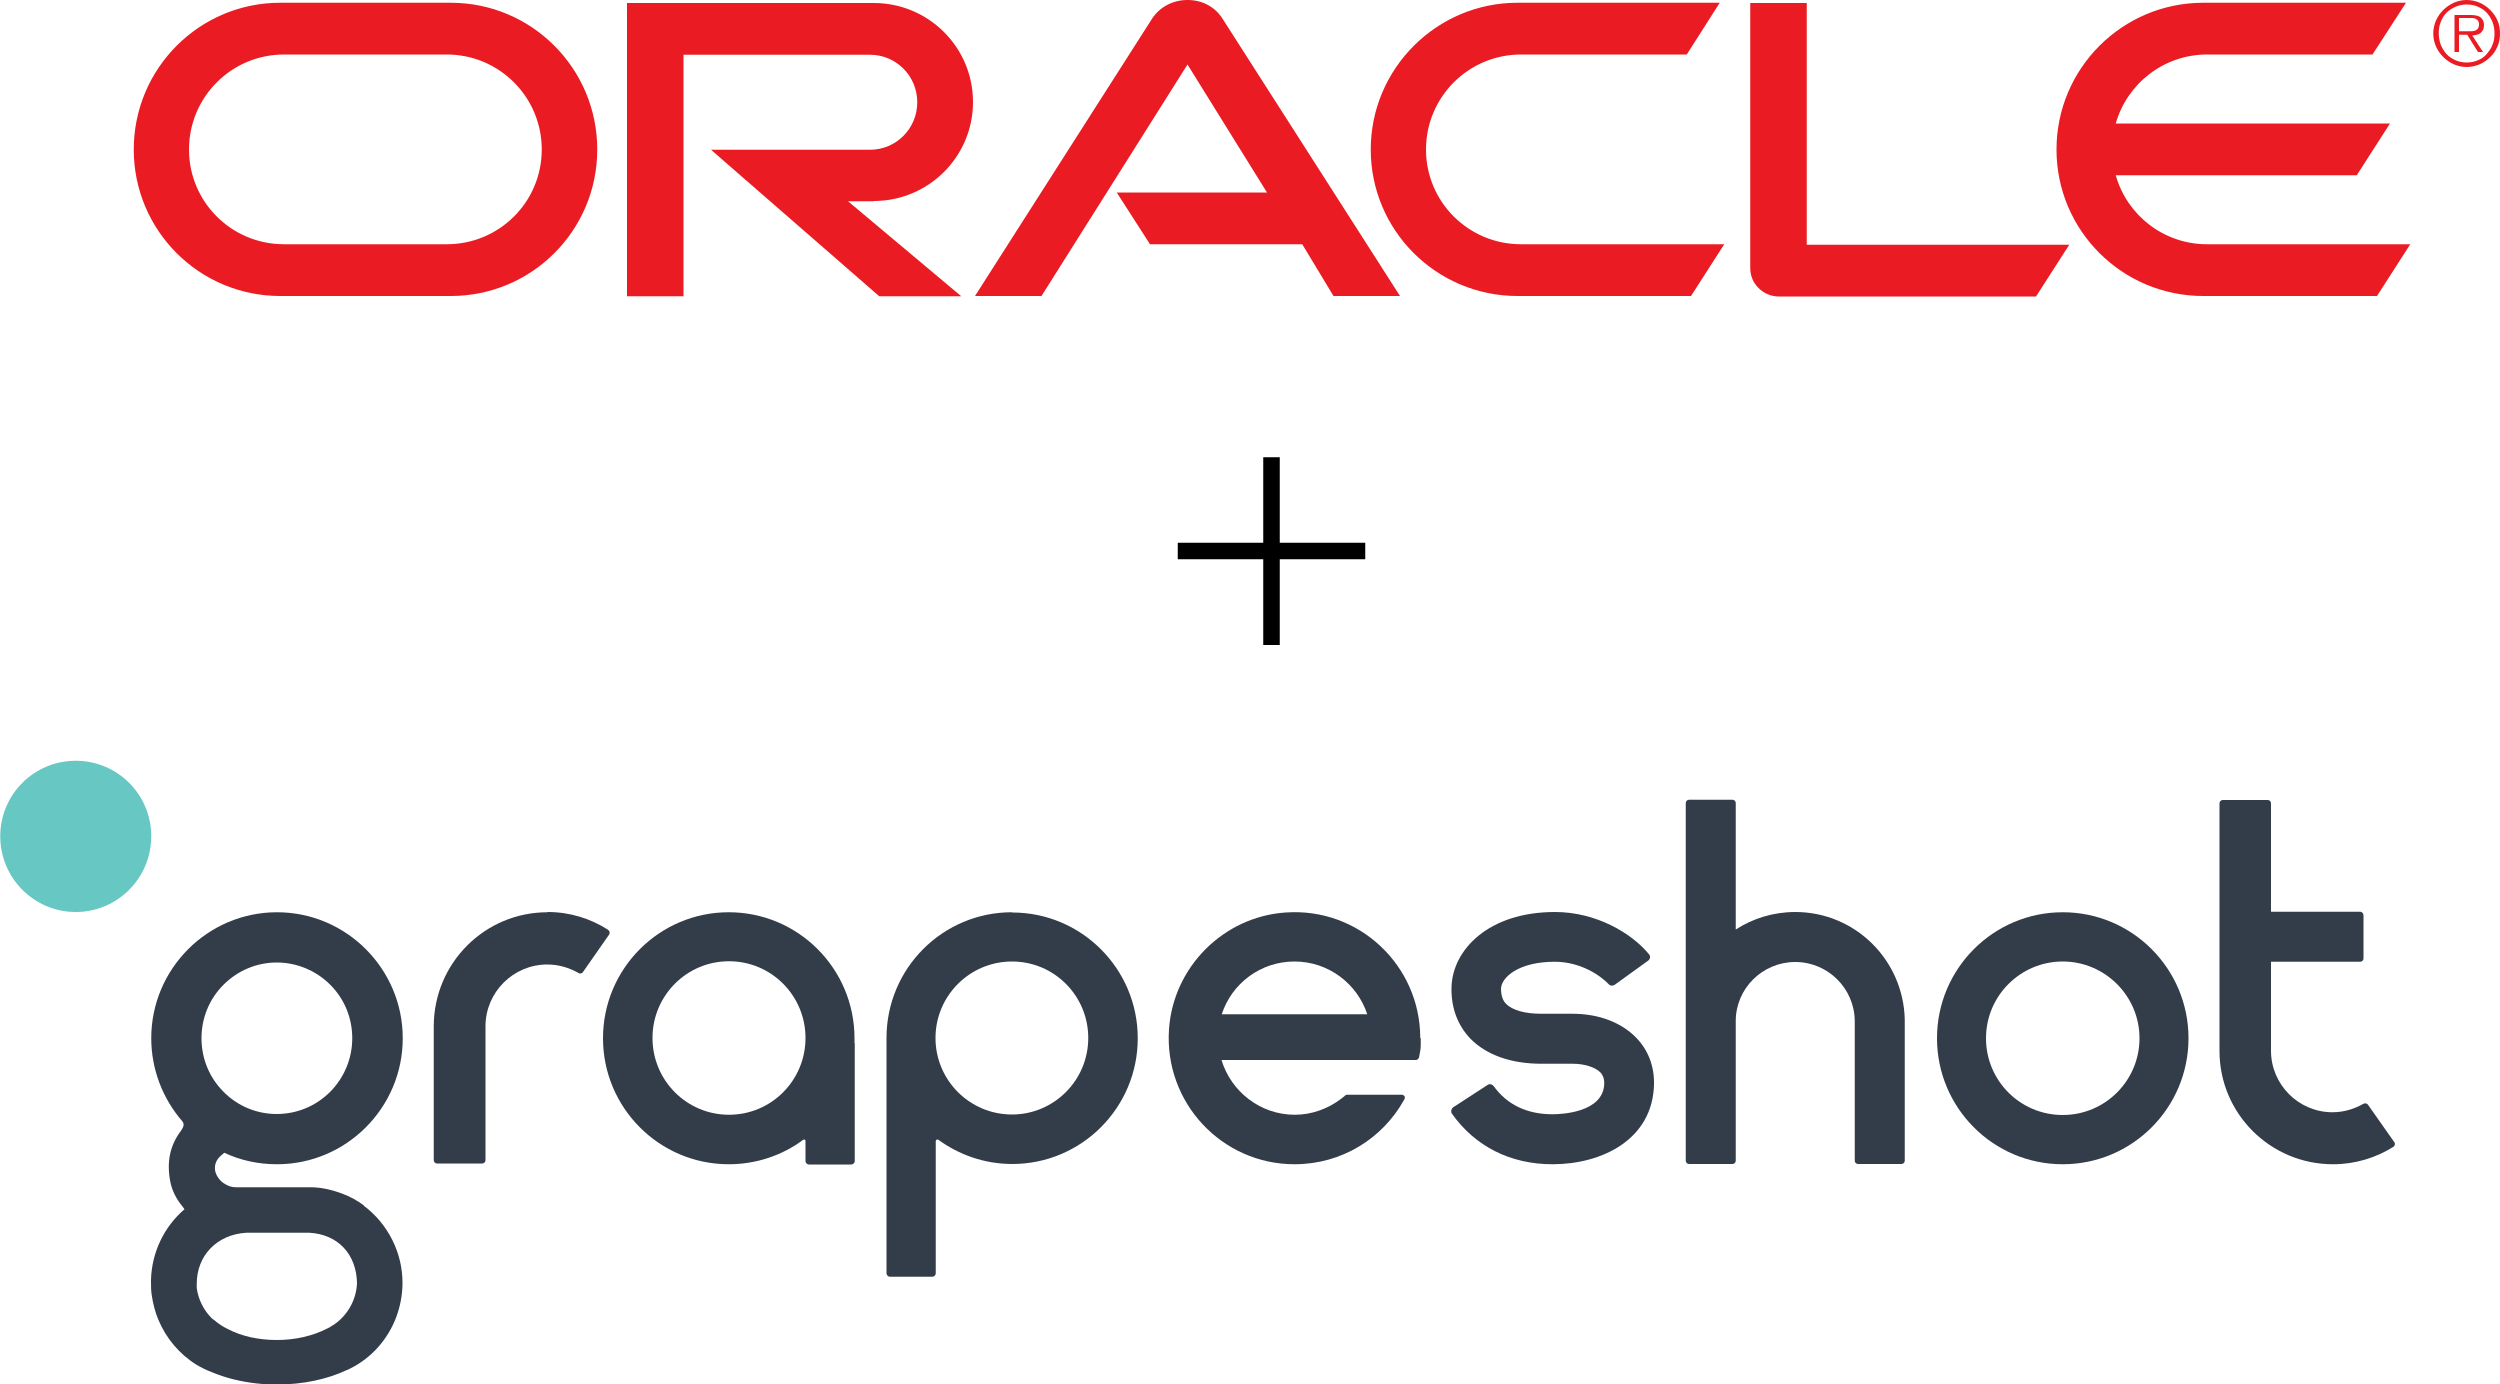 <?xml version="1.0" encoding="UTF-8"?> <svg xmlns="http://www.w3.org/2000/svg" id="Layer_1" width="100" height="55.38" viewBox="0 0 100 55.38"><defs><style>.cls-1{fill:#66c7c3;}.cls-2{fill:#ea1b22;}.cls-3{fill:#333d49;}</style></defs><path class="cls-2" d="m44.66,7.7h6.02l-3.18-5.12-5.84,9.26h-2.66L46.1.72c.31-.45.82-.72,1.4-.72s1.07.26,1.37.7l7.13,11.14h-2.66l-1.25-2.07h-6.09l-1.33-2.07h0Zm27.61,2.07V.12h-2.26v10.61c0,.29.11.57.33.79s.51.34.82.34h10.28l1.33-2.07h-10.51Zm-37.32-1.73c2.19,0,3.97-1.77,3.97-3.96S37.14.12,34.95.12h-9.87v11.73h2.26V2.19h7.46c1.05,0,1.89.85,1.89,1.9s-.84,1.9-1.89,1.9h-6.36s6.73,5.86,6.73,5.86h3.28l-4.53-3.8h1.03Zm-23.74,3.8c-3.24,0-5.86-2.62-5.86-5.86S7.97.11,11.21.11h6.82c3.24,0,5.86,2.63,5.86,5.87s-2.62,5.86-5.86,5.86h-6.82Zm6.66-2.07c2.1,0,3.8-1.69,3.8-3.79s-1.7-3.8-3.8-3.8h-6.51c-2.1,0-3.8,1.7-3.8,3.8s1.7,3.79,3.8,3.79h6.51Zm42.83,2.07c-3.24,0-5.87-2.62-5.87-5.86S57.47.11,60.7.11h8.09l-1.32,2.07h-6.63c-2.1,0-3.8,1.7-3.8,3.8s1.7,3.79,3.8,3.79h8.13l-1.33,2.07h-6.95Zm27.58-2.07c-1.73,0-3.2-1.16-3.65-2.76h9.64l1.33-2.07h-10.97c.45-1.59,1.92-2.76,3.65-2.76h6.62l1.34-2.07h-8.11c-3.24,0-5.87,2.63-5.87,5.87s2.63,5.86,5.87,5.86h6.95l1.33-2.07h-8.13Z"></path><path class="cls-2" d="m98.67,2.68c-.19,0-.36-.04-.52-.11-.16-.07-.3-.17-.42-.29s-.22-.26-.29-.42c-.07-.16-.11-.34-.11-.52s.04-.36.11-.52c.07-.16.17-.3.29-.42.12-.12.26-.21.42-.29.16-.07.34-.11.52-.11s.36.04.52.11c.16.07.3.17.42.29.12.12.22.26.29.42.07.16.1.33.1.52s-.03.36-.1.52c-.07.16-.16.3-.29.42-.12.12-.26.22-.42.29-.16.07-.34.11-.52.11Zm0-.18c.16,0,.31-.03.45-.09.14-.06.26-.14.35-.25s.18-.23.23-.37c.06-.14.08-.29.08-.46s-.03-.31-.08-.45c-.06-.14-.13-.26-.23-.37s-.22-.18-.35-.24-.29-.09-.45-.09-.31.03-.45.09c-.14.06-.26.14-.36.24s-.18.23-.23.37c-.06.14-.08.29-.08.45s.03.32.08.46c.06.14.13.26.23.37s.22.19.36.25c.14.06.29.09.45.09Zm.67-.42h-.22l-.43-.69h-.33v.69h-.18V.6h.65c.2,0,.34.04.41.11.08.07.12.17.12.29,0,.07-.01.14-.04.19-.02.05-.06.09-.1.13-.04.03-.09.06-.15.07-.06.02-.12.02-.18.03l.45.69Zm-.7-.83h.17c.06,0,.12,0,.17-.02.05-.01.1-.04.13-.08s.05-.09.05-.17c0-.06-.01-.11-.03-.14-.02-.03-.05-.06-.09-.08-.03-.02-.08-.03-.12-.04-.04,0-.09,0-.13,0h-.43v.53h.28Z"></path><path class="cls-3" d="m62.1,46.57c-1.69,0-3.1-.72-4.02-2.02-.06-.08-.03-.2.05-.26l1.37-.89c.08-.06.19-.03.25.05.54.74,1.33,1.12,2.35,1.12.34,0,2.04-.06,2.07-1.23,0-.24-.08-.36-.15-.44-.21-.21-.63-.35-1.11-.35h-1.25c-1.22,0-2.2-.35-2.84-1-.52-.54-.78-1.25-.76-2.06.04-1.5,1.48-3.01,4.14-3.01,1.65,0,3.07.85,3.76,1.69.07.08.05.2-.04.26l-1.33.96c-.07.05-.18.05-.24-.02-.33-.35-1.13-.9-2.16-.9-1.46,0-2.13.63-2.15,1.07,0,.4.15.56.2.61.25.26.76.4,1.41.4h1.25c1.04,0,1.94.34,2.54.95.49.5.74,1.16.72,1.89-.06,2.2-2.09,3.18-4.06,3.18"></path><path class="cls-3" d="m8.94,39.39c.57-.57,1.33-.89,2.13-.89s1.57.32,2.14.89.88,1.33.88,2.14-.32,1.57-.88,2.14c-.57.57-1.33.89-2.14.89s-1.57-.32-2.13-.89c-.57-.57-.88-1.33-.88-2.14,0-.81.31-1.57.88-2.14m-.44,13.36h-.01c-.34-.33-.56-.77-.62-1.23,0-.06,0-.12,0-.17,0-1.13.81-1.97,1.98-2.04.06,0,.11,0,.15,0h2.03c.11,0,.33,0,.34,0,1.14.06,1.89.85,1.91,2.02-.03.68-.39,1.31-.96,1.68h-.01c-.08.06-.15.1-.22.13-.56.29-1.27.46-2.01.46s-1.42-.15-1.97-.44h0c-.21-.1-.4-.23-.57-.38-.01,0-.02,0-.03-.02m6.05-4.54c-.27-.2-.56-.36-.86-.47-.45-.17-.87-.26-1.29-.26h-2.97c-.24,0-.4-.1-.52-.18-.14-.1-.25-.27-.29-.39-.08-.23-.02-.48.17-.66l.17-.15c.66.31,1.37.46,2.11.46,2.77,0,5.03-2.26,5.03-5.04s-2.26-5.04-5.03-5.04-5.03,2.26-5.03,5.04c0,1.23.45,2.41,1.25,3.33t0,0h0c.05.07.06.15.02.23-.02.05-.05.09-.08.14-.44.58-.58,1.24-.43,2.03.07.35.22.67.49,1l.08.11c-.82.7-1.31,1.73-1.34,2.82v.08c0,.18,0,.36.03.54.05.33.13.66.26.97.31.75.85,1.39,1.53,1.81.2.12.41.22.62.3.55.23,1.16.38,1.81.45.27.03.53.04.79.04,1.02,0,2-.2,2.82-.59,0,0,.02,0,.03-.01l.04-.02s.04-.02.06-.03c.83-.42,1.47-1.14,1.81-2.02.17-.45.26-.92.26-1.4,0-1.21-.59-2.37-1.56-3.09"></path><path class="cls-3" d="m82.51,36.49c-2.78,0-5.03,2.26-5.03,5.04s2.25,5.04,5.03,5.04,5.03-2.26,5.03-5.04c0-2.78-2.25-5.04-5.03-5.04m0,1.97c1.69,0,3.07,1.38,3.07,3.07s-1.37,3.07-3.07,3.07-3.07-1.37-3.07-3.07,1.38-3.07,3.07-3.07"></path><path class="cls-3" d="m29.16,44.59c-1.69,0-3.06-1.37-3.06-3.07s1.37-3.07,3.06-3.07,3.06,1.37,3.06,3.07c0,1.7-1.37,3.07-3.06,3.07m5.02-2.87c0-.06,0-.13,0-.19,0-2.78-2.25-5.04-5.03-5.04s-5.03,2.26-5.03,5.04,2.25,5.04,5.03,5.04c1.11,0,2.15-.36,2.98-.98h0s.02-.01.03-.01c.03,0,.06.02.06.06h0v.8c0,.07.06.14.14.14h1.69c.07,0,.14-.06.14-.14,0,0,0-4.7,0-4.71"></path><path class="cls-3" d="m40.48,44.58c-1.69,0-3.06-1.37-3.06-3.06s1.37-3.06,3.06-3.06,3.05,1.37,3.05,3.06-1.37,3.06-3.05,3.06m0-8.09c-2.78,0-5.02,2.25-5.02,5.03,0,.06,0,.13,0,.19,0,0,0,.02,0,.03v9.19c0,.07.06.14.14.14h1.69c.07,0,.14-.06.14-.14v-5.29h0s.02-.06.06-.06c0,0,.02,0,.03,0h0c.83.61,1.86.98,2.97.98,2.77,0,5.02-2.25,5.02-5.03,0-2.78-2.25-5.03-5.02-5.03"></path><path class="cls-3" d="m76.19,40.77c-.06-2.38-1.99-4.29-4.38-4.29-.88,0-1.7.26-2.38.7v-5.06c0-.07-.06-.13-.13-.13h-1.74c-.07,0-.13.06-.13.13v8.74h0v5.57c0,.07.06.13.13.13h1.74c.07,0,.13-.06.13-.13v-5.59c0-1.3,1.07-2.36,2.38-2.36s2.37,1.06,2.38,2.36v5.59c0,.07.06.13.13.13h1.74c.07,0,.13-.06.13-.13v-5.66s0,0,0-.01"></path><path class="cls-3" d="m21.9,36.49c-2.51,0-4.54,2.03-4.55,4.55v5.37c0,.07.06.13.13.13h1.81c.07,0,.13-.06.13-.13v-5.36c0-1.36,1.11-2.47,2.47-2.47.46,0,.88.13,1.25.34.06.04.14.02.18-.04l1.04-1.49c.05-.07.03-.15-.04-.2-.7-.45-1.53-.71-2.42-.71"></path><path class="cls-3" d="m95.76,45.67l-1.04-1.48c-.04-.06-.12-.07-.18-.04-.37.21-.79.34-1.24.34-1.36,0-2.46-1.11-2.46-2.46v-3.56h3.57c.07,0,.13-.06.13-.13v-1.73c0-.07-.06-.14-.13-.14h-3.57v-4.34c0-.07-.06-.13-.13-.13h-1.8c-.07,0-.13.06-.13.13v9.91c0,2.5,2.03,4.53,4.54,4.53.89,0,1.72-.26,2.42-.7.06-.04.07-.13.03-.2"></path><path class="cls-3" d="m48.87,40.57c.4-1.23,1.55-2.11,2.91-2.11s2.51.89,2.91,2.11h-5.81Zm7.94.95c0-2.9-2.45-5.23-5.39-5.02-2.48.17-4.49,2.18-4.66,4.67-.2,2.94,2.12,5.4,5.02,5.4,1.89,0,3.52-1.03,4.38-2.57h0s.02-.03.02-.04c.02-.04.02-.08,0-.11-.02-.03-.06-.06-.1-.06h-2.2s-.06,0-.07.03c-.05.04-.1.08-.15.12h0c-.52.4-1.17.65-1.87.65-1.38,0-2.55-.93-2.93-2.19h7.77c.06,0,.11-.04.13-.1.04-.2.07-.35.07-.49,0-.02,0-.03,0-.03,0-.08,0-.16,0-.25"></path><path class="cls-1" d="m6.05,33.45c0,1.67-1.35,3.03-3.02,3.03s-3.02-1.36-3.02-3.03,1.35-3.02,3.02-3.02c1.67,0,3.02,1.35,3.02,3.02"></path><polygon points="54.61 21.71 51.19 21.71 51.19 18.29 50.53 18.29 50.53 21.71 47.11 21.71 47.11 22.37 50.53 22.37 50.53 25.8 51.19 25.8 51.19 22.37 54.61 22.37 54.61 21.71"></polygon></svg> 